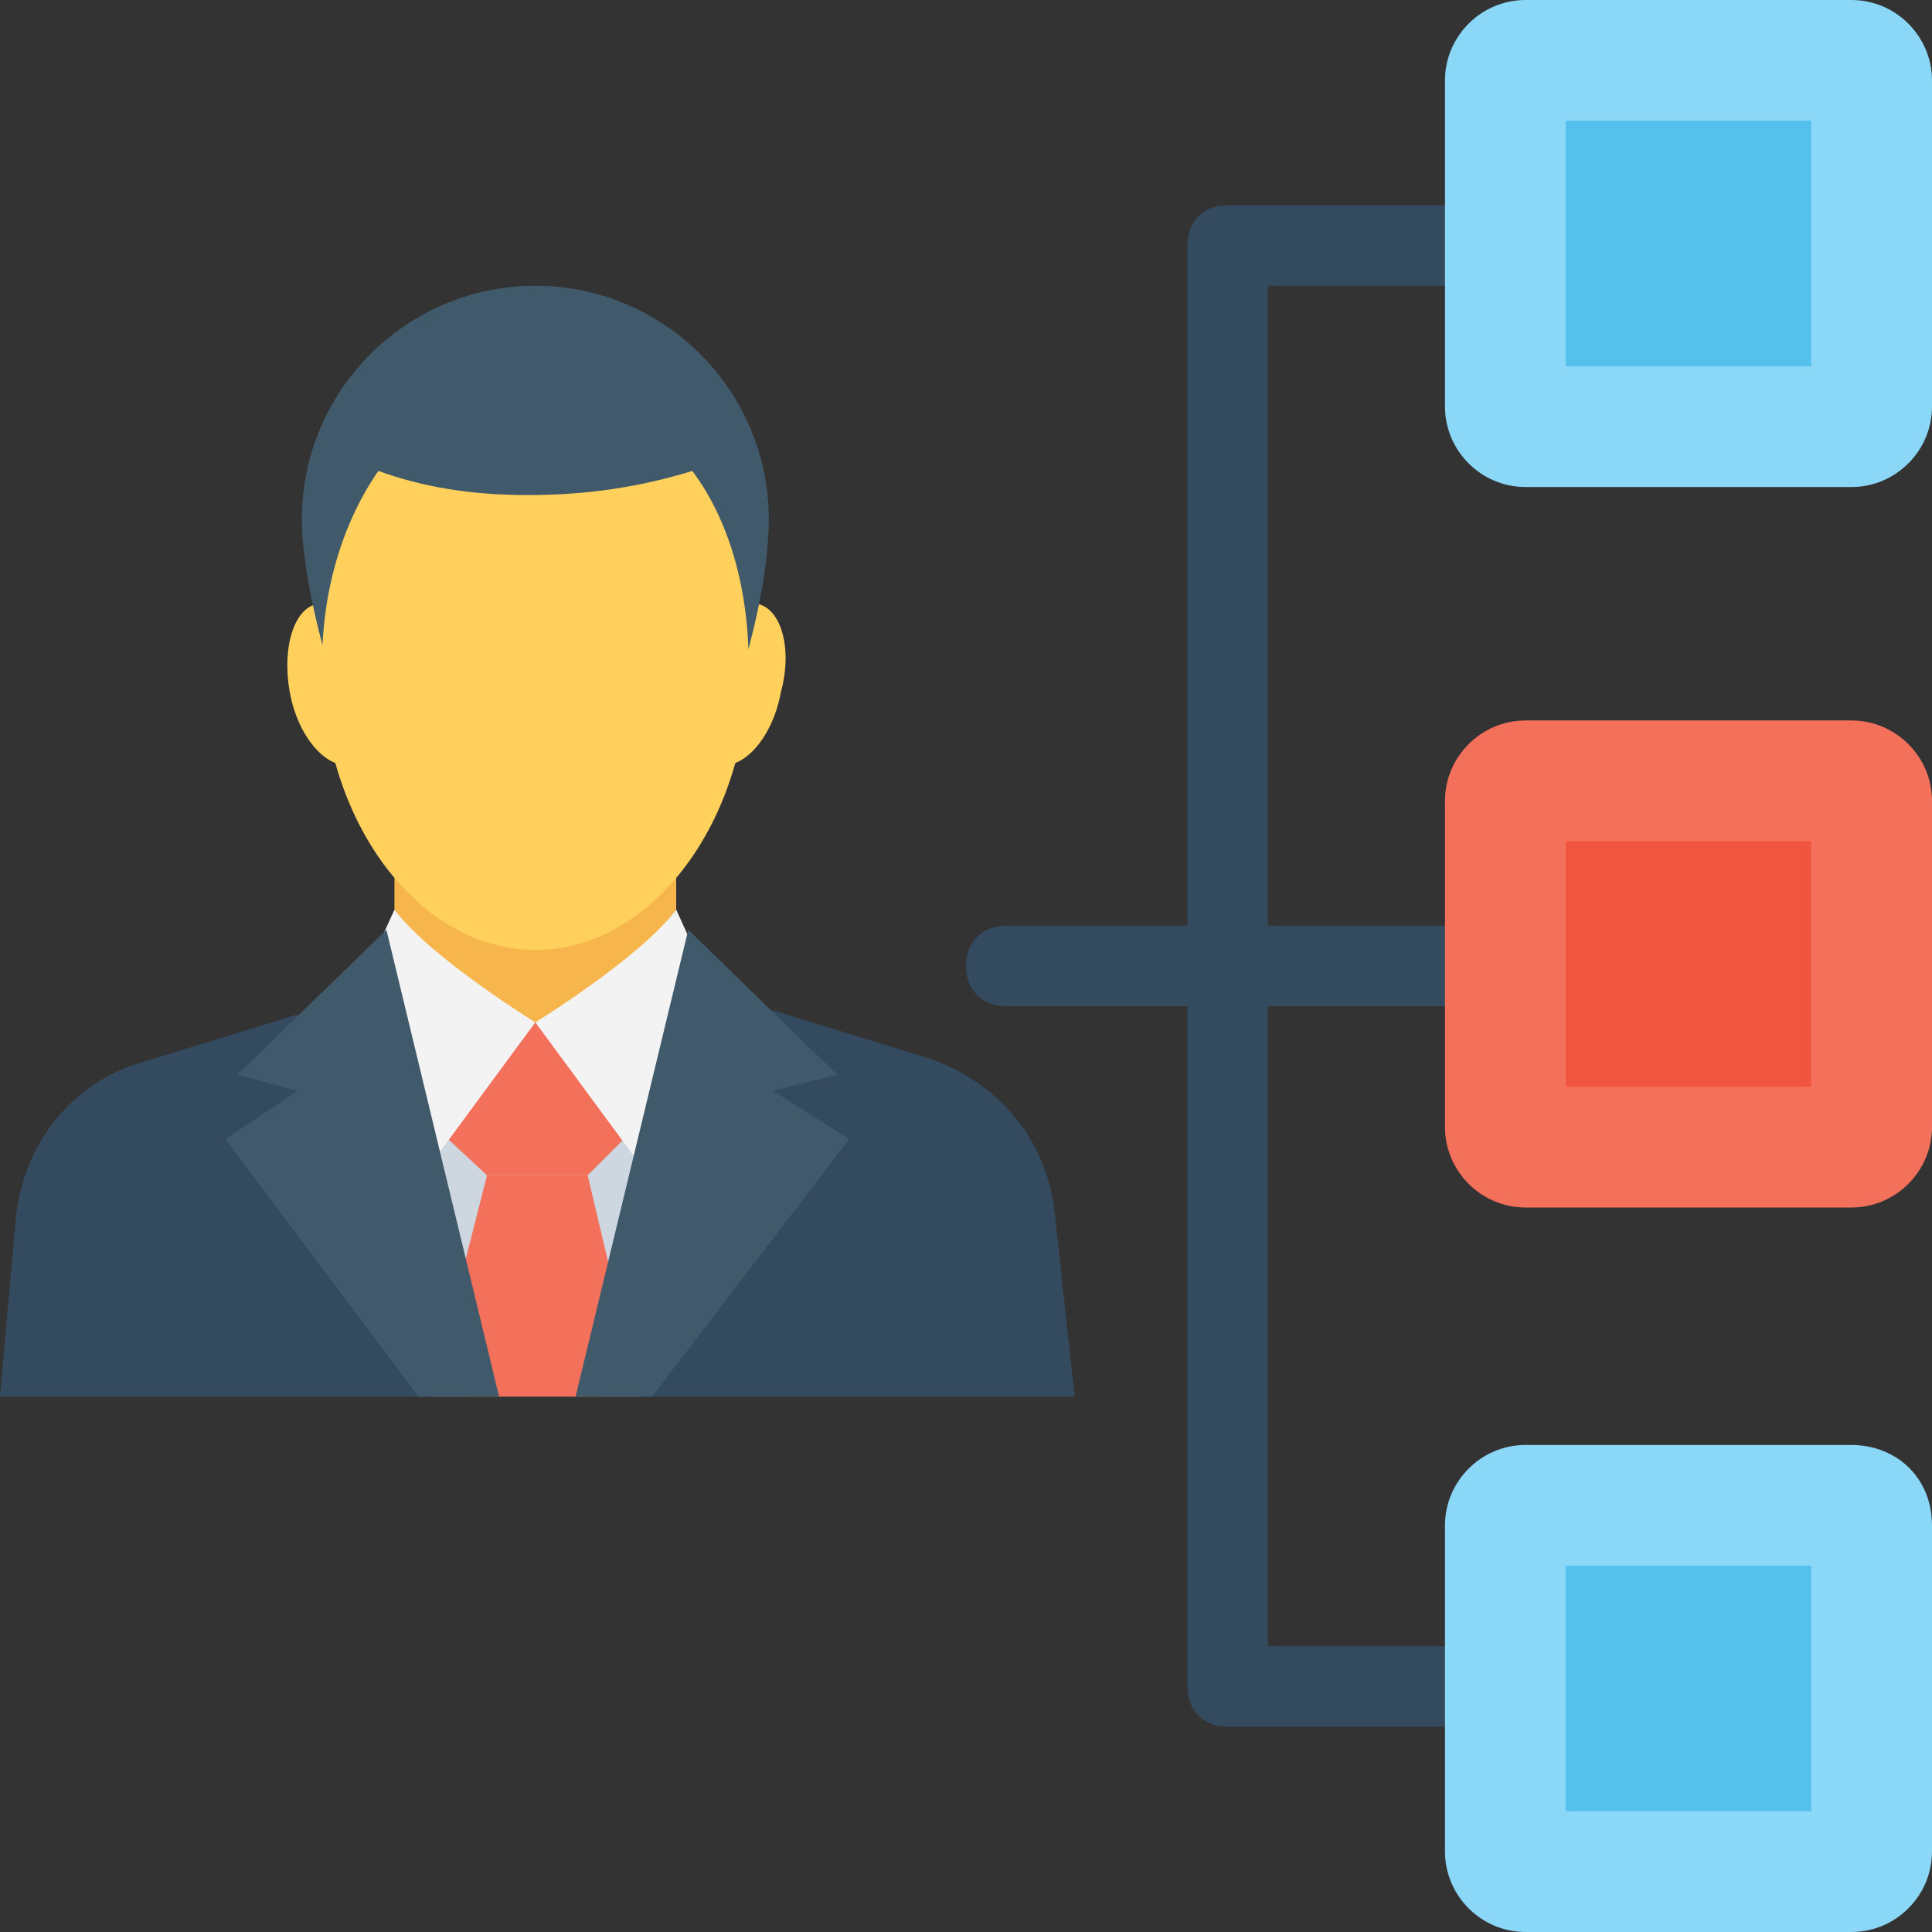 <?xml version="1.0" encoding="utf-8"?>
<!-- Generator: Adobe Illustrator 18.0.0, SVG Export Plug-In . SVG Version: 6.00 Build 0)  -->
<!DOCTYPE svg PUBLIC "-//W3C//DTD SVG 1.1//EN" "http://www.w3.org/Graphics/SVG/1.1/DTD/svg11.dtd">
<svg version="1.1" id="Layer_1" xmlns="http://www.w3.org/2000/svg" xmlns:xlink="http://www.w3.org/1999/xlink" x="0px" y="0px"
	 viewBox="0 0 48 48" enable-background="new 0 0 48 48" xml:space="preserve">
<rect x="0" y="0" width="48" height="48" fill="#333333" stroke="none"/>
<g>
	<g>
		<g>
			<g>
				<g>
					<rect x="10.1" y="27.2" fill="#CED6E0" width="6.4" height="6.4"/>
				</g>
			</g>
			<g>
				<g>
					<g>
						<polygon fill="#F3705A" points="14.6,29.2 15.9,27.9 13.3,25.4 10.7,27.9 12.1,29.2 						"/>
					</g>
				</g>
				<g>
					<g>
						<polygon fill="#F3705A" points="15.9,34.7 14.6,29.2 12.1,29.2 10.7,34.7 						"/>
					</g>
				</g>
			</g>
			<g>
				<g>
					<g>
						<g>
							<path fill="#344A5E" d="M26.7,34.7l-0.5-4.6c-0.2-1.8-1.4-3.2-3.1-3.8l-3.9-1.2L15,34.7H26.7z"/>
						</g>
					</g>
					<g>
						<g>
							<path fill="#344A5E" d="M11.6,34.7l-4.2-9.5l-3.9,1.2c-1.7,0.5-2.9,2-3.1,3.8L0,34.7H11.6z"/>
						</g>
					</g>
				</g>
			</g>
			<g>
				<path fill="#F7B64C" d="M16.8,19.6l-3.5-2.8l-3.5,2.8l0,3c0.8,1.2,2,2.2,3.5,2.8c1.4-0.6,2.6-1.5,3.5-2.8L16.8,19.6z"/>
			</g>
			<g>
				<g>
					<path fill="#F3F3F3" d="M16.8,22.6c-0.9,1.2-3.5,2.8-3.5,2.8l2.8,3.8l1.7-4.4L16.8,22.6z"/>
				</g>
				<g>
					<path fill="#F3F3F3" d="M9.8,22.6c0.9,1.2,3.5,2.8,3.5,2.8l-2.8,3.8l-1.7-4.4L9.8,22.6z"/>
				</g>
				<g>
					<g>
						<polygon fill="#415A6B" points="10.4,34.7 12.4,34.7 9.6,23.1 5.9,26.7 7.4,27.1 5.6,28.3 						"/>
					</g>
				</g>
			</g>
			<g>
				<polygon fill="#415A6B" points="16.2,34.7 21.1,28.3 19.2,27.1 20.8,26.7 17.1,23.1 14.3,34.7 				"/>
			</g>
			<g>
				<g>
					<g>
						<g>
							<path fill="#FFD15C" d="M19.4,17.2c-0.2,1.1-0.9,1.9-1.5,1.8c-0.6-0.1-0.9-1.1-0.6-2.2s0.9-1.9,1.5-1.8
								C19.4,15.1,19.7,16.1,19.4,17.2z"/>
						</g>
					</g>
				</g>
				<g>
					<g>
						<g>
							<path fill="#FFD15C" d="M7.2,17.2c0.2,1.1,0.9,1.9,1.5,1.8c0.6-0.1,0.9-1.1,0.6-2.2S8.5,14.9,7.9,15
								C7.3,15.1,7,16.1,7.2,17.2z"/>
						</g>
					</g>
				</g>
			</g>
			<g>
				<path fill="#415A6B" d="M17.9,18.2c0.8-2,1.2-4,1.2-5.3c0-3.2-2.6-5.8-5.8-5.8s-5.8,2.6-5.8,5.8c0,1.3,0.5,3.4,1.2,5.3H17.9z"/>
			</g>
			<g>
				<path fill="#FFD15C" d="M13.1,12.3c-1.4,0-2.6-0.2-3.7-0.6C8.5,13,8,14.7,8,16.5c0,3.9,2.4,7.1,5.3,7.1s5.3-3.2,5.3-7.1
					c0-1.9-0.5-3.6-1.4-4.8C15.9,12.1,14.6,12.3,13.1,12.3z"/>
			</g>
		</g>
		<path fill="#344A5E" d="M36.4,7.1v-2h-5.9c-0.6,0-1,0.4-1,1V23H25c-0.6,0-1,0.4-1,1c0,0.6,0.4,1,1,1h4.5v16.9c0,0.6,0.4,1,1,1h5.9
			v-2h-4.9V25h4.9v-2h-4.9V7.1H36.4z"/>
		<g>
			<path fill="#8AD7F8" d="M46,0h-8.1c-1.1,0-2,0.9-2,2v8.1c0,1.1,0.9,2,2,2H46c1.1,0,2-0.9,2-2V2C48,0.9,47.1,0,46,0z"/>
		</g>
		<g>
			<path fill="#F3705A" d="M46,17.9h-8.1c-1.1,0-2,0.9-2,2v8.1c0,1.1,0.9,2,2,2H46c1.1,0,2-0.9,2-2v-8.1C48,18.8,47.1,17.9,46,17.9z
				"/>
		</g>
		<g>
			<path fill="#8AD7F8" d="M46,35.9h-8.1c-1.1,0-2,0.9-2,2V46c0,1.1,0.9,2,2,2H46c1.1,0,2-0.9,2-2v-8.1C48,36.7,47.1,35.9,46,35.9z"
				/>
		</g>
		<g>
			<rect x="38.9" y="3" fill="#55C0EB" width="6.1" height="6.1"/>
		</g>
		<g>
			<rect x="38.9" y="20.9" fill="#F05540" width="6.1" height="6.1"/>
		</g>
		<g>
			<rect x="38.9" y="38.9" fill="#55C0EB" width="6.1" height="6.1"/>
		</g>
	</g>
</g>
</svg>

